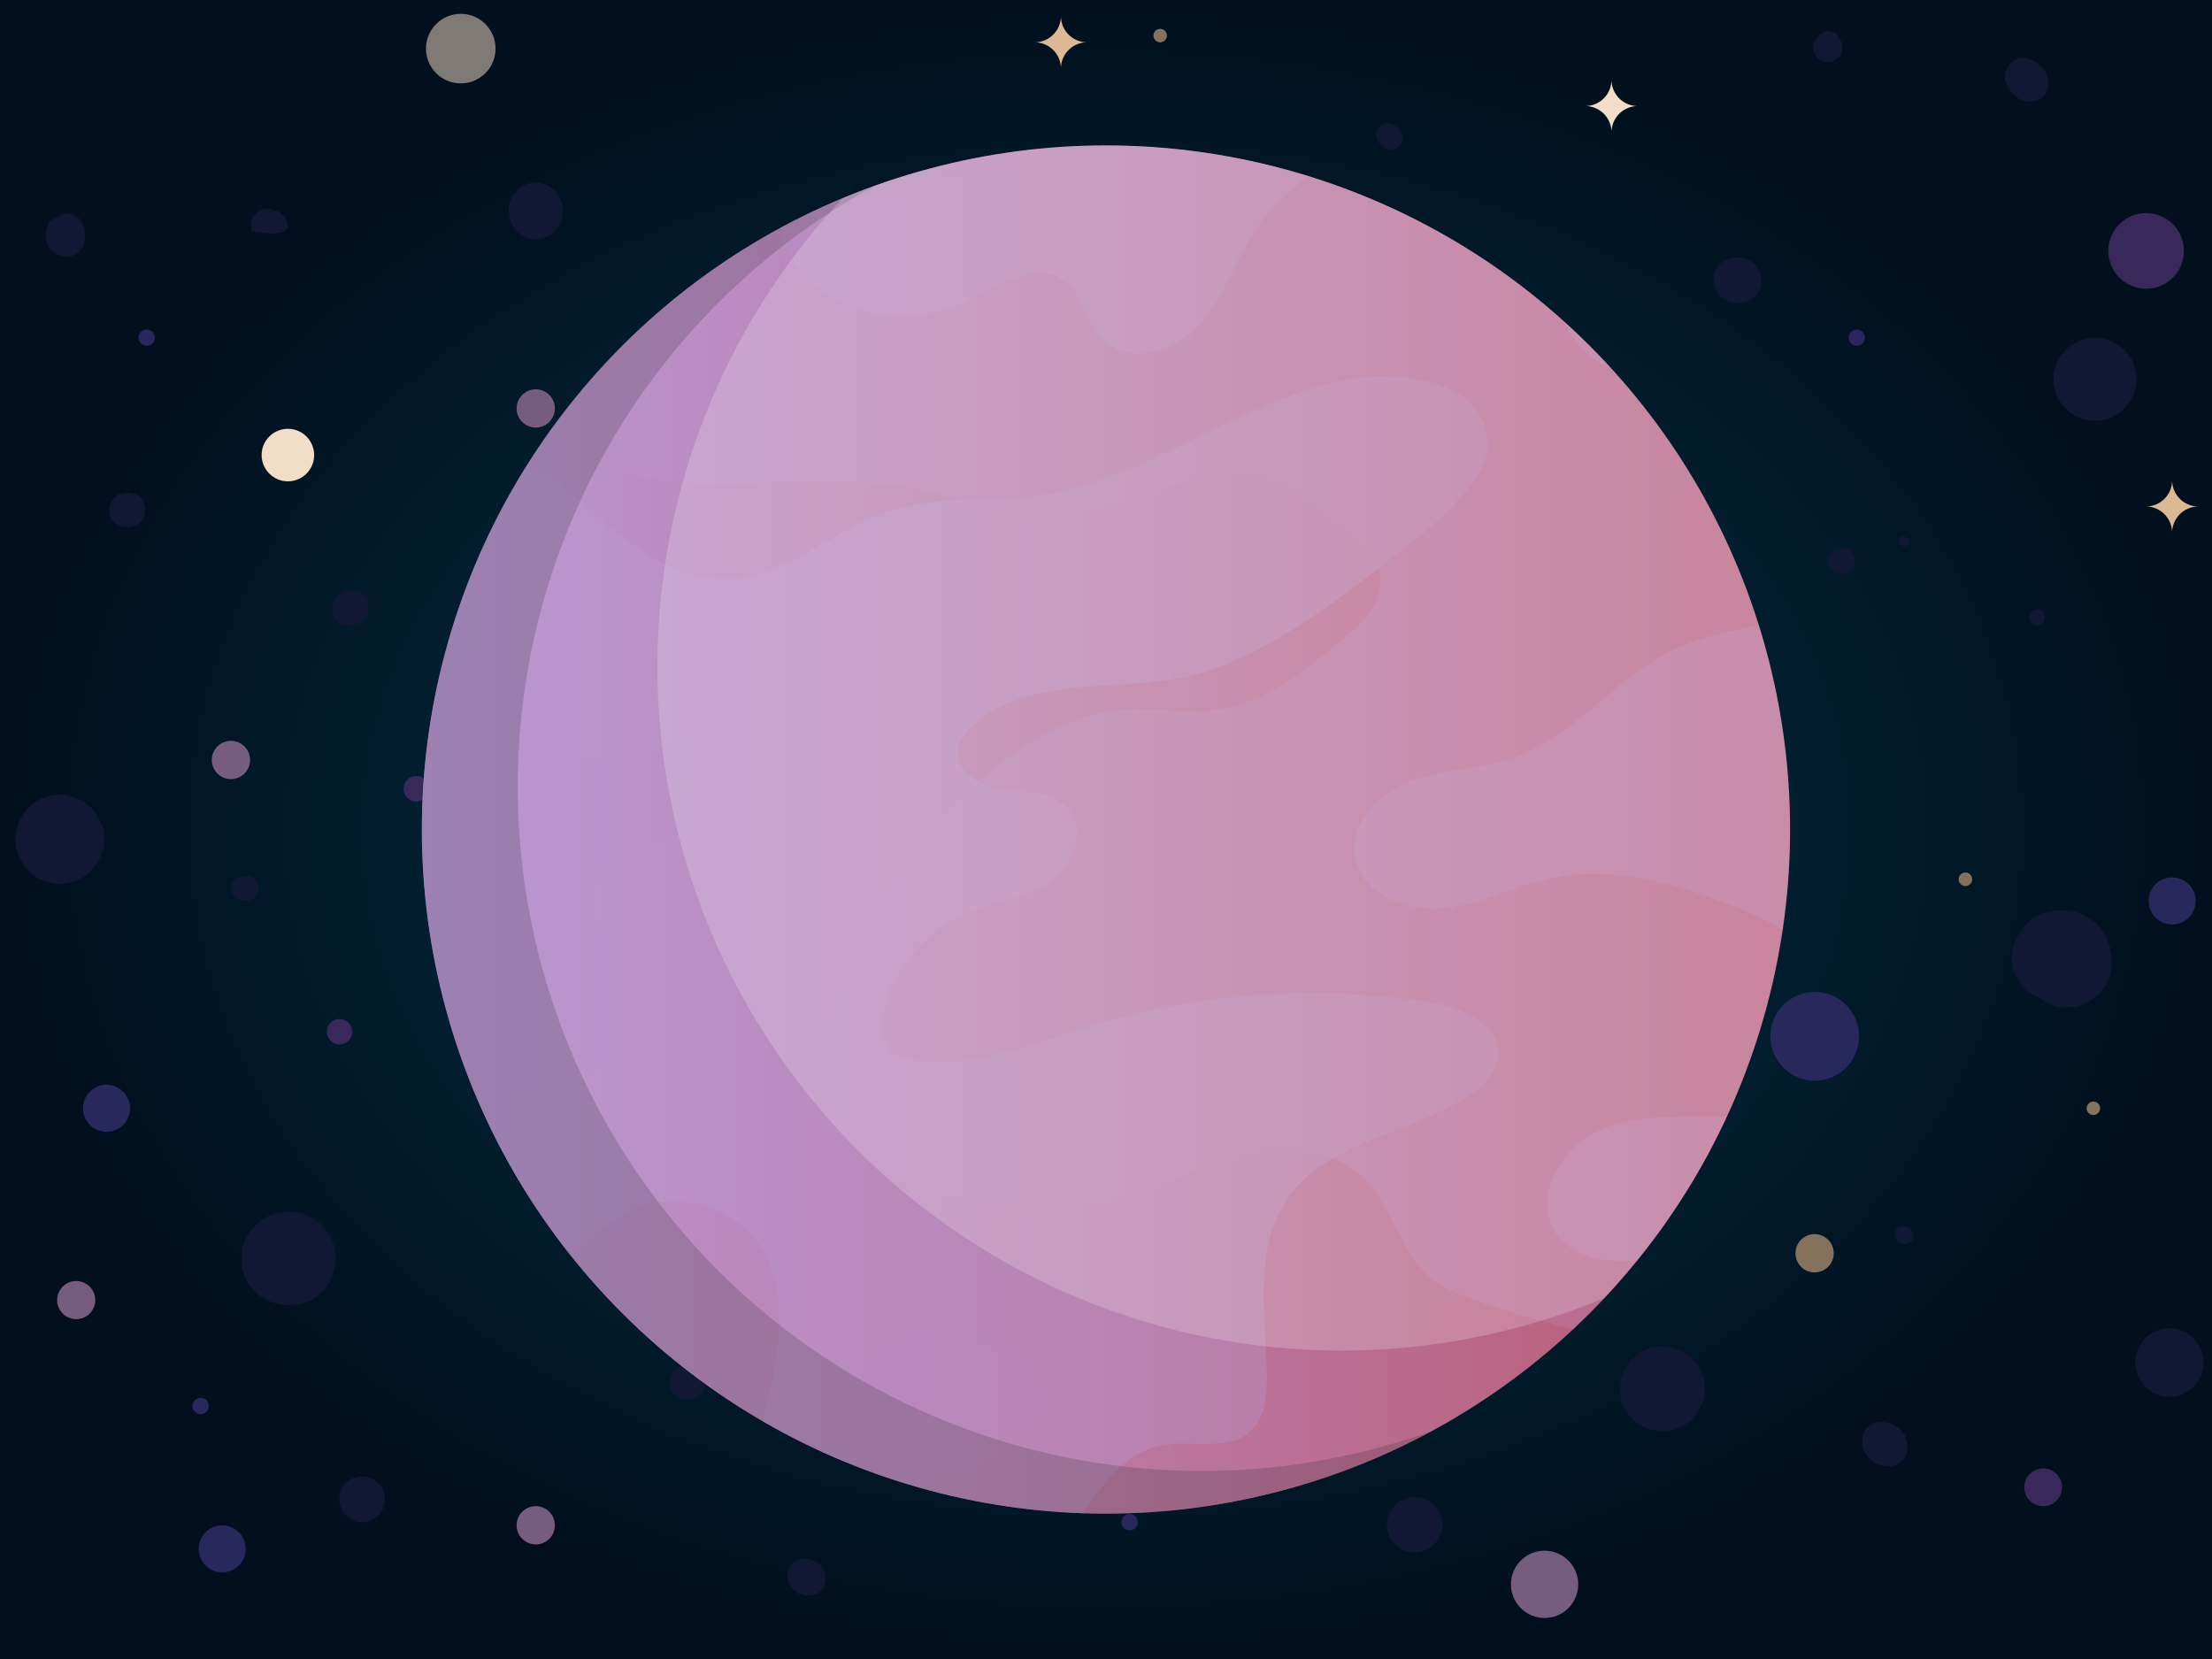 <svg xmlns="http://www.w3.org/2000/svg" xmlns:xlink="http://www.w3.org/1999/xlink" viewBox="0 0 400 300"><rect x="0" y="0" width="400" height="300" fill="#808080" stroke="none"/><defs><style>.b49871b2-bea8-4b69-99b8-00ee485970a1{fill:none;}.afc2820c-282f-4bcc-82df-38b21ef45d5d{isolation:isolate;}.b95f1df9-dc00-402c-8906-686d024bb3ba{fill:url(#b6cbbf5c-d9bf-4079-9941-05c46343e509);}.fad25fe0-9880-4833-8bbf-ba6e73a92fba{fill:#29285c;}.e6469aa8-210a-47b7-8a8e-aad62d2d3979{fill:#39285a;}.a930f205-2e9c-4b32-a0e9-b277ec3130d5{fill:#111833;}.a11a3a5c-d768-4d40-a9d4-b1d3c335fba2{fill:#84725c;}.fe5d54ef-00cd-44a8-86b8-e5ca0821c2b2{fill:#765c7e;}.bf777e73-b35e-4d99-9b26-788f0ca9064e{fill:#f2dec7;}.f05a4a30-de80-4878-ae42-e1998a48df5c{fill:#dcb993;}.ae5c0ceb-42d5-479a-836d-01879f2cbccf{opacity:0.51;}.b78a6bcf-084b-4a59-a593-7050df9c0946{fill:#fae1c8;}.a137deb5-8d67-4dfe-8b1a-45a5d538df95{clip-path:url(#a0e9790a-82e9-4c5c-8a04-41e8e41931e0);}.b29bec5d-0450-4da7-8c3a-d3b713d8e342{fill:url(#bb8454a4-b941-43da-9332-9f3b9203a0e4);}.f6a2c2e3-37c2-4717-8994-2c1842d3dd57{opacity:0.4;}.a0d6a948-f4b9-4d93-8d14-aca60ccb8c69,.abf119c5-89ad-48ca-9f8d-3ef366e048c4,.b76fa413-3758-4361-b379-687b8e33073a,.e74535f1-8e42-4086-8fec-2435fbfc9b6c,.f6a2c2e3-37c2-4717-8994-2c1842d3dd57{mix-blend-mode:multiply;}.abf119c5-89ad-48ca-9f8d-3ef366e048c4,.b76fa413-3758-4361-b379-687b8e33073a,.e74535f1-8e42-4086-8fec-2435fbfc9b6c{fill:#ba98d3;}.e74535f1-8e42-4086-8fec-2435fbfc9b6c{opacity:0.5;}.abf119c5-89ad-48ca-9f8d-3ef366e048c4{opacity:0.8;}.b76fa413-3758-4361-b379-687b8e33073a{opacity:0.3;}.a0d6a948-f4b9-4d93-8d14-aca60ccb8c69,.e5da476c-0f05-4fbf-ae25-b9f744188501{opacity:0.2;}.bb3a5350-50c6-415b-9a63-7f2e70d46bba{fill:#222226;}.e5da476c-0f05-4fbf-ae25-b9f744188501{mix-blend-mode:overlay;}.bff1eecc-1d71-480b-ab85-259d5411892b{fill:#fff;}</style><radialGradient id="b6cbbf5c-d9bf-4079-9941-05c46343e509" cx="200" cy="150" r="250" gradientTransform="translate(40 60) scale(0.8 0.6)" gradientUnits="userSpaceOnUse"><stop offset="0" stop-color="#03384a"/><stop offset="1" stop-color="#010f1e"/></radialGradient><clipPath id="a0e9790a-82e9-4c5c-8a04-41e8e41931e0"><circle class="b49871b2-bea8-4b69-99b8-00ee485970a1" cx="200" cy="150" r="123.71" transform="translate(-47.49 185.36) rotate(-45)"/></clipPath><linearGradient id="bb8454a4-b941-43da-9332-9f3b9203a0e4" x1="76.29" y1="150" x2="323.71" y2="150" gradientTransform="translate(164.64 -97.49) rotate(45)" gradientUnits="userSpaceOnUse"><stop offset="0" stop-color="#ba98d3"/><stop offset="1" stop-color="#ba5970"/></linearGradient></defs><g class="afc2820c-282f-4bcc-82df-38b21ef45d5d"><g id="edc7eb48-737d-480a-9d84-9f83d4c9b417" data-name="OBJECTS"><rect class="b95f1df9-dc00-402c-8906-686d024bb3ba" width="400" height="300"/><path class="fad25fe0-9880-4833-8bbf-ba6e73a92fba" d="M235.76,34.6a1.47,1.47,0,1,1,1.46-1.46A1.46,1.46,0,0,1,235.76,34.6Z"/><path class="fad25fe0-9880-4833-8bbf-ba6e73a92fba" d="M26.48,62.53A1.47,1.47,0,1,1,28,61.06,1.46,1.46,0,0,1,26.48,62.53Z"/><path class="fad25fe0-9880-4833-8bbf-ba6e73a92fba" d="M335.77,62.53a1.47,1.47,0,1,1,1.47-1.47A1.46,1.46,0,0,1,335.77,62.53Z"/><path class="fad25fe0-9880-4833-8bbf-ba6e73a92fba" d="M204.27,276.73a1.47,1.47,0,1,1,1.46-1.46A1.46,1.46,0,0,1,204.27,276.73Z"/><path class="fad25fe0-9880-4833-8bbf-ba6e73a92fba" d="M36.3,255.72a1.47,1.47,0,1,1,1.46-1.47A1.47,1.47,0,0,1,36.3,255.72Z"/><path class="fad25fe0-9880-4833-8bbf-ba6e73a92fba" d="M235.76,115.91a4.25,4.25,0,1,1,4.24-4.25A4.25,4.25,0,0,1,235.76,115.91Z"/><path class="fad25fe0-9880-4833-8bbf-ba6e73a92fba" d="M40.19,284.34a4.25,4.25,0,1,1,4.24-4.25A4.24,4.24,0,0,1,40.19,284.34Z"/><path class="fad25fe0-9880-4833-8bbf-ba6e73a92fba" d="M392.79,167.17a4.25,4.25,0,1,1,4.25-4.25A4.24,4.24,0,0,1,392.79,167.17Z"/><circle class="fad25fe0-9880-4833-8bbf-ba6e73a92fba" cx="123.77" cy="118.31" r="4.24"/><path class="fad25fe0-9880-4833-8bbf-ba6e73a92fba" d="M19.26,204.66a4.25,4.25,0,1,1,4.25-4.25A4.24,4.24,0,0,1,19.26,204.66Z"/><circle class="fad25fe0-9880-4833-8bbf-ba6e73a92fba" cx="328.15" cy="187.39" r="8.02" transform="translate(70.11 463.46) rotate(-76.66)"/><circle class="fad25fe0-9880-4833-8bbf-ba6e73a92fba" cx="221.27" cy="159.48" r="6.84" transform="translate(28.41 352.34) rotate(-80.78)"/><circle class="e6469aa8-210a-47b7-8a8e-aad62d2d3979" cx="210.97" cy="263.55" r="6.84" transform="translate(-124.57 226.37) rotate(-45)"/><path class="e6469aa8-210a-47b7-8a8e-aad62d2d3979" d="M369.47,272.37a3.42,3.42,0,1,1,3.42-3.42A3.42,3.42,0,0,1,369.47,272.37Z"/><circle class="e6469aa8-210a-47b7-8a8e-aad62d2d3979" cx="388.1" cy="45.37" r="6.84" transform="translate(337.17 432.78) rotate(-89.18)"/><circle class="e6469aa8-210a-47b7-8a8e-aad62d2d3979" cx="264.67" cy="224.96" r="2.3"/><path class="e6469aa8-210a-47b7-8a8e-aad62d2d3979" d="M75.28,144.94a2.3,2.3,0,1,1,2.3-2.3A2.3,2.3,0,0,1,75.28,144.94Z"/><circle class="e6469aa8-210a-47b7-8a8e-aad62d2d3979" cx="61.4" cy="186.56" r="2.3"/><path class="a930f205-2e9c-4b32-a0e9-b277ec3130d5" d="M369.39,17.55a3.28,3.28,0,0,0,1-2.2A4.52,4.52,0,0,0,368,11.18a3.56,3.56,0,0,0-2.5-.69,3.42,3.42,0,0,0-2.3,5.38,6.32,6.32,0,0,0,.93,1.2,8,8,0,0,0,.93.79,3.89,3.89,0,0,0,2.1.53A3.35,3.35,0,0,0,369.39,17.55Z"/><path class="a930f205-2e9c-4b32-a0e9-b277ec3130d5" d="M330.8,11.22a2.73,2.73,0,0,0,1.56-.75,1.94,1.94,0,0,0,.6-.81,2.69,2.69,0,0,0,.21-1.34A3.83,3.83,0,0,0,332,6.13l-.49-.31a2.36,2.36,0,0,0-1.77-.06,2.54,2.54,0,0,0-1.26,1.18,2.82,2.82,0,0,0-.57,1.9A2.7,2.7,0,0,0,330.8,11.22Z"/><path class="a930f205-2e9c-4b32-a0e9-b277ec3130d5" d="M318.47,50.78c0-5.48-8.52-5.71-8.52-.21S318.47,56.27,318.47,50.78Z"/><path class="a930f205-2e9c-4b32-a0e9-b277ec3130d5" d="M369.77,111.64a1.44,1.44,0,0,0-2.88,0A1.44,1.44,0,0,0,369.77,111.64Z"/><path class="a930f205-2e9c-4b32-a0e9-b277ec3130d5" d="M249.36,25.73Z"/><path class="a930f205-2e9c-4b32-a0e9-b277ec3130d5" d="M249.44,25.82h0l-.08-.09Z"/><path class="a930f205-2e9c-4b32-a0e9-b277ec3130d5" d="M253.08,26.41a2.22,2.22,0,0,0-.07-3.09l-.93-.75a2.05,2.05,0,0,0-1.62-.25,2.2,2.2,0,0,0-1.12.72,2.14,2.14,0,0,0,.1,2.78l.16.2c.14.15.27.31.4.46A2.19,2.19,0,0,0,253.08,26.41Z"/><path class="a930f205-2e9c-4b32-a0e9-b277ec3130d5" d="M346,223.46c0-2.15-3.35-2.42-3.35-.25S346,225.62,346,223.46Z"/><path class="a930f205-2e9c-4b32-a0e9-b277ec3130d5" d="M345.18,98c0-1.15-1.8-1.39-1.8-.22S345.18,99.19,345.18,98Z"/><path class="a930f205-2e9c-4b32-a0e9-b277ec3130d5" d="M210.22,144a6.65,6.65,0,0,0,4.4-2.49l.87-1.46a6.55,6.55,0,0,0,.48-3.42,5,5,0,0,0-.87-2.45,5,5,0,0,0-1.62-1.95,5,5,0,0,0-2.28-1.1,5.09,5.09,0,0,0-2.6-.25,6.71,6.71,0,0,0-4.4,2.5l-.86,1.45a6.58,6.58,0,0,0-.49,3.42,5,5,0,0,0,.88,2.46,6,6,0,0,0,3.9,3A4.94,4.94,0,0,0,210.22,144Z"/><path class="a930f205-2e9c-4b32-a0e9-b277ec3130d5" d="M251.49,196.91a6.69,6.69,0,0,0,4.4-2.49l.87-1.46a6.58,6.58,0,0,0,.48-3.42,6.78,6.78,0,0,0-7.37-5.75,6.7,6.7,0,0,0-4.4,2.49l-.86,1.46a6.55,6.55,0,0,0-.49,3.42,5,5,0,0,0,.88,2.46,4.89,4.89,0,0,0,1.62,1.94,7.26,7.26,0,0,0,4.87,1.35Z"/><path class="a930f205-2e9c-4b32-a0e9-b277ec3130d5" d="M245.9,88.61c0-1.63-2.53-1.92-2.53-.28S245.9,90.25,245.9,88.61Z"/><path class="a930f205-2e9c-4b32-a0e9-b277ec3130d5" d="M259.33,279.27a5.14,5.14,0,0,0,1.47-3.47,5.2,5.2,0,0,0-1.46-3.6,5.14,5.14,0,0,0-3.47-1.47,5.07,5.07,0,0,0-3.6,1.46,5,5,0,0,0,0,7.07,5,5,0,0,0,7.07,0Z"/><path class="a930f205-2e9c-4b32-a0e9-b277ec3130d5" d="M374.71,182.05a6.22,6.22,0,0,0,3-.91,8.3,8.3,0,0,0,3.91-4.93c.1-.72.21-1.45.31-2.18a7.84,7.84,0,0,0-.33-2.32c.05.07.05,0,0-.25a3.58,3.58,0,0,0-.18-.64,16.8,16.8,0,0,0-1.08-2.25,7.92,7.92,0,0,0-1.64-1.9l-1.82-1.17a8.78,8.78,0,0,0-3.62-.82,8,8,0,0,0-7.34,3.07l-.66.93c-.33.61-.66,1.22-1,1.83l-.45,2,.06,2A5.73,5.73,0,0,0,365,177.2a3.8,3.8,0,0,0,1.27,1.57,3.89,3.89,0,0,0,1.66,1.2,3.66,3.66,0,0,0,.89.48,6.13,6.13,0,0,0,2.68,1.41A6.23,6.23,0,0,0,374.71,182.05Z"/><path class="a930f205-2e9c-4b32-a0e9-b277ec3130d5" d="M310.75,199.22c0-3.29-5.1-3.15-5.1.13S310.75,202.49,310.75,199.22Z"/><path class="a930f205-2e9c-4b32-a0e9-b277ec3130d5" d="M251.26,197.65a4.58,4.58,0,0,0,1.52-1.21,3.86,3.86,0,0,0,.72-2.68,3.39,3.39,0,0,0,.28-.71,3.7,3.7,0,0,0,.13-1.38,2.47,2.47,0,0,0-.11-1.86l-.38.11c0-.08-.06-.17-.1-.26V190l-8.05,2.28a4.7,4.7,0,0,0,.32,2.4,5.1,5.1,0,0,0,1.18,1.92,4.26,4.26,0,0,0,2.1,1.29A3.55,3.55,0,0,0,251.26,197.65Z"/><path class="a930f205-2e9c-4b32-a0e9-b277ec3130d5" d="M217.19,95.43a4.44,4.44,0,0,0,1.51-1.21,3.87,3.87,0,0,0,.73-2.68,3.75,3.75,0,0,0,.28-.71,3.7,3.7,0,0,0,.13-1.38,2.47,2.47,0,0,0-.11-1.86l-.38.11c0-.08-.07-.17-.1-.26l0,.29-8,2.28a4.6,4.6,0,0,0,.32,2.4,4.86,4.86,0,0,0,1.18,1.92,4.28,4.28,0,0,0,2.09,1.29A3.57,3.57,0,0,0,217.19,95.43Z"/><path class="a930f205-2e9c-4b32-a0e9-b277ec3130d5" d="M317.45,126.37c0-6-9.26-6.18-9.26-.21S317.45,132.34,317.45,126.37Z"/><path class="a930f205-2e9c-4b32-a0e9-b277ec3130d5" d="M335.4,101.38a2.16,2.16,0,0,0-.66-1.64,2.13,2.13,0,0,0-1.91-.68l-1.51.74a1.85,1.85,0,0,0-.85,1.36,1.69,1.69,0,0,0,.51,1.49,2,2,0,0,0,1.34.9l.45.1A2.31,2.31,0,0,0,335.4,101.38Z"/><path class="a930f205-2e9c-4b32-a0e9-b277ec3130d5" d="M320.93,176.5c0-5.31-8.28-6.18-8.28-.82S320.93,181.86,320.93,176.5Z"/><path class="a930f205-2e9c-4b32-a0e9-b277ec3130d5" d="M149.29,285.47c0-4.41-6.89-5-6.89-.58S149.29,289.94,149.29,285.47Z"/><path class="a930f205-2e9c-4b32-a0e9-b277ec3130d5" d="M158.54,195.66c0-4.42-6.88-5-6.88-.59S158.54,200.12,158.54,195.66Z"/><path class="a930f205-2e9c-4b32-a0e9-b277ec3130d5" d="M160.4,89.07a8.34,8.34,0,0,0,2.69-3.33,8.55,8.55,0,0,0,.67-4.41c-.69-3.39-2.33-5.62-4.91-6.66a9.34,9.34,0,0,0-3.72-.76,6,6,0,0,0-3.09.42,6.14,6.14,0,0,0-2.74,1.43l-1.43,1.54a6.22,6.22,0,0,0-1.24,3,4,4,0,0,0-.18,2.12,6.21,6.21,0,0,0,.69,3,8.77,8.77,0,0,0,4.58,4.19L152,90A8.34,8.34,0,0,0,160.4,89.07Z"/><path class="a930f205-2e9c-4b32-a0e9-b277ec3130d5" d="M128.94,147.54a9,9,0,0,0,1.64,0,8.66,8.66,0,0,0,7.44-4.95c.21-.72.42-1.44.62-2.16a8.28,8.28,0,0,0-.51-4.35l-1-1.88a9.24,9.24,0,0,0-1.33-1.39c.07,0,0,0-.17-.15l0,0h0a8.12,8.12,0,0,0-1.54-1l-.34-.18a4.37,4.37,0,0,0-2.32-.67,8.81,8.81,0,0,0-4.66.59,6.27,6.27,0,0,0-2.61,1.86,6.39,6.39,0,0,0-1.86,2.65,6.46,6.46,0,0,0-.56,3.32,6.28,6.28,0,0,0,.6,3.23,8.52,8.52,0,0,0,4.51,4.46l.85.23a7.13,7.13,0,0,0,1.1.29Z"/><path class="a930f205-2e9c-4b32-a0e9-b277ec3130d5" d="M51,235.94a8.2,8.2,0,0,0,1.64,0,6.18,6.18,0,0,0,2.89-.54,6.33,6.33,0,0,0,2.65-1.8A6.35,6.35,0,0,0,60,231c.21-.72.41-1.44.62-2.16a8.32,8.32,0,0,0-.51-4.36l-1-1.87a8.86,8.86,0,0,0-1.33-1.4c.06,0,0,0-.17-.15l0,0h0a8.61,8.61,0,0,0-1.54-.95l-.35-.19a4.28,4.28,0,0,0-2.31-.67,8.81,8.81,0,0,0-4.66.6,6.43,6.43,0,0,0-2.62,1.85,7.56,7.56,0,0,0-2.41,6,6.26,6.26,0,0,0,.6,3.23,8.48,8.48,0,0,0,4.51,4.46l.85.23a6.15,6.15,0,0,0,1.1.29Z"/><path class="a930f205-2e9c-4b32-a0e9-b277ec3130d5" d="M212.42,52.35A5.19,5.19,0,0,0,216,50.5l.7-1.13a5.16,5.16,0,0,0,.45-2.57,4,4,0,0,0-.6-1.91,4,4,0,0,0-1.26-1.62A5.13,5.13,0,0,0,208,44l-.7,1.12a5.18,5.18,0,0,0-.45,2.57,3.85,3.85,0,0,0,.61,1.91,3.75,3.75,0,0,0,1.25,1.62A5.2,5.2,0,0,0,212.42,52.35Z"/><path class="a930f205-2e9c-4b32-a0e9-b277ec3130d5" d="M171.28,47.67a5.2,5.2,0,0,0,3.53-1.86c.24-.37.47-.75.71-1.13a5,5,0,0,0,.44-2.56,3.81,3.81,0,0,0-.6-1.92,3.86,3.86,0,0,0-1.25-1.62,5.13,5.13,0,0,0-7.23.71l-.7,1.13a5.12,5.12,0,0,0-.45,2.56,3.81,3.81,0,0,0,.6,1.92,4,4,0,0,0,1.26,1.62A5.25,5.25,0,0,0,171.28,47.67Z"/><path class="a930f205-2e9c-4b32-a0e9-b277ec3130d5" d="M100.26,41.86a3.52,3.52,0,0,0,1.06-1.51,4.71,4.71,0,0,0,.35-2.43c.07.69.1.83.11.41a5,5,0,0,0-1.21-3.62,4.91,4.91,0,0,0-6.93-.44l-.84,1A4.88,4.88,0,0,0,92,37.59a7.8,7.8,0,0,0,.44,2.7c.21.37.42.75.64,1.12a4.63,4.63,0,0,0,3.76,1.85A4.58,4.58,0,0,0,100.26,41.86Z"/><path class="a930f205-2e9c-4b32-a0e9-b277ec3130d5" d="M26.25,92.18c0-4.18-6.48-4.07-6.48.1S26.25,96.36,26.25,92.18Z"/><path class="a930f205-2e9c-4b32-a0e9-b277ec3130d5" d="M66.67,109.78c0-4.24-6.57-3.9-6.57.33S66.67,114,66.67,109.78Z"/><path class="a930f205-2e9c-4b32-a0e9-b277ec3130d5" d="M220.75,223a5.28,5.28,0,0,0,4.58-3.67,11.67,11.67,0,0,0,.36-1.32,6.57,6.57,0,0,0-.06-2.46,7.47,7.47,0,0,0-3.78-4.94,7.94,7.94,0,0,0-7,.46,7,7,0,0,0-2.92,7.71c.54,2.42,2.56,4.89,5.1,5.31A4.08,4.08,0,0,0,220.75,223Z"/><path class="a930f205-2e9c-4b32-a0e9-b277ec3130d5" d="M392.77,252.55a6.32,6.32,0,0,0,4.17-2.09c.29-.45.59-.89.89-1.34a6.18,6.18,0,0,0,.62-3.22,4.55,4.55,0,0,0-.69-2.28,4.64,4.64,0,0,0-1.4-1.89,4.51,4.51,0,0,0-2.12-1.15,4.61,4.61,0,0,0-2.44-.36,6.23,6.23,0,0,0-4.16,2.09c-.3.44-.6.88-.89,1.33a6.19,6.19,0,0,0-.63,3.22,6.92,6.92,0,0,0,2.09,4.17,4.66,4.66,0,0,0,2.12,1.16A4.83,4.83,0,0,0,392.77,252.55Z"/><path class="a930f205-2e9c-4b32-a0e9-b277ec3130d5" d="M344.94,261.63c0-5.24-8.2-6.31-8.2-1S344.94,266.94,344.94,261.63Z"/><path class="a930f205-2e9c-4b32-a0e9-b277ec3130d5" d="M384.08,73.92a7.5,7.5,0,0,0,.1-10.61,8.4,8.4,0,0,0-5.28-2.25,7.59,7.59,0,0,0-5.33,2.15,7.5,7.5,0,0,0-.1,10.61A5.6,5.6,0,0,0,376,75.43a5.49,5.49,0,0,0,2.79.64A7.51,7.51,0,0,0,384.08,73.92Z"/><path class="a930f205-2e9c-4b32-a0e9-b277ec3130d5" d="M127.63,249.88c0-4.2-6.51-4-6.51.16S127.63,254.07,127.63,249.88Z"/><path class="a930f205-2e9c-4b32-a0e9-b277ec3130d5" d="M12.54,46.36a3.53,3.53,0,0,0,2.22-1.48,3.39,3.39,0,0,0,.53-2.58,3.39,3.39,0,0,0-.13-1.24,3.31,3.31,0,0,0-1.55-2A2.92,2.92,0,0,0,11,38.88l-.71.4a3,3,0,0,0-1,1.24c.56-1.17.58-1.43.06-.77a2.68,2.68,0,0,0-.75,1.17A8,8,0,0,0,8.36,42a4.11,4.11,0,0,0,.07,1.6,3.7,3.7,0,0,0,1.49,2.22A3.56,3.56,0,0,0,12.54,46.36Z"/><path class="a930f205-2e9c-4b32-a0e9-b277ec3130d5" d="M51.74,39.85A2.48,2.48,0,0,0,51,38.79,3.42,3.42,0,0,0,49.55,38h0a3,3,0,0,0-4,3.82Q53.51,43.16,51.74,39.85Z"/><path class="a930f205-2e9c-4b32-a0e9-b277ec3130d5" d="M11.72,159.74A8.08,8.08,0,0,0,17,156.86L18.16,155a8,8,0,0,0,.64-4.15,6,6,0,0,0-1-2.89,6.08,6.08,0,0,0-1.91-2.42,6.09,6.09,0,0,0-2.87-1.43,6,6,0,0,0-3.11-.34,8.08,8.08,0,0,0-5.31,2.88L3.5,148.51a8,8,0,0,0-.64,4.15,6.11,6.11,0,0,0,1,2.89A6.08,6.08,0,0,0,5.74,158a6,6,0,0,0,2.87,1.43A6,6,0,0,0,11.72,159.74Z"/><path class="a930f205-2e9c-4b32-a0e9-b277ec3130d5" d="M45.82,162.47a2.28,2.28,0,0,0,.91-1.46,2.24,2.24,0,0,0-.4-1.72c-.13-.15-.26-.29-.4-.43a2.28,2.28,0,0,0-1.06-.48l-2,.41a2.06,2.06,0,0,0,.23,3.77c.32.11.65.22,1,.31A2.24,2.24,0,0,0,45.82,162.47Z"/><path class="a930f205-2e9c-4b32-a0e9-b277ec3130d5" d="M104.16,217.43l1.14-.23.62-.31a2,2,0,0,0,.69-.73,2.55,2.55,0,0,0,.43-1.59,2.65,2.65,0,0,0-2.09-2.38l-.89-.15a2.72,2.72,0,1,0,.1,5.39Z"/><path class="a930f205-2e9c-4b32-a0e9-b277ec3130d5" d="M95.49,181.55a2.29,2.29,0,0,0,1.21-.76A4.23,4.23,0,0,0,97.88,178a4,4,0,0,0-1.12-2.75,4.08,4.08,0,0,0-4.46-.79l-.3.13-.13.09-.12.08a5.19,5.19,0,0,0-.46.36l-.09.07h0a.81.81,0,0,0-.14.12,4.67,4.67,0,0,0-1.24,3.18,4,4,0,0,0,2.84,4A2.47,2.47,0,0,0,95.49,181.55Z"/><path class="a930f205-2e9c-4b32-a0e9-b277ec3130d5" d="M68.11,274.32a4.09,4.09,0,0,0,1.49-2.82,4.47,4.47,0,0,0-.95-3.05A4.21,4.21,0,0,0,65.83,267a4.25,4.25,0,0,0-3,.94,4.1,4.1,0,0,0-1.48,2.82,4.46,4.46,0,0,0,.94,3,4.21,4.21,0,0,0,2.82,1.49A4.25,4.25,0,0,0,68.11,274.32Z"/><path class="a930f205-2e9c-4b32-a0e9-b277ec3130d5" d="M301.5,258.73a7.75,7.75,0,0,0,5.14-2.84c.35-.59.7-1.18,1.06-1.77a7.69,7.69,0,0,0,.56-3.88,8.46,8.46,0,0,0-2.84-5.13,8.5,8.5,0,0,0-5.64-1.63,7.72,7.72,0,0,0-5.14,2.85l-1.05,1.76A7.6,7.6,0,0,0,293,252a5.8,5.8,0,0,0,.94,2.78,5.88,5.88,0,0,0,1.9,2.36,5.81,5.81,0,0,0,2.73,1.32A5.74,5.74,0,0,0,301.5,258.73Z"/><path class="a930f205-2e9c-4b32-a0e9-b277ec3130d5" d="M215,99.85A7.67,7.67,0,0,0,220.13,97c.35-.59.7-1.18,1.06-1.76a7.7,7.7,0,0,0,.56-3.88,5.7,5.7,0,0,0-.94-2.78,5.88,5.88,0,0,0-1.9-2.36,5.73,5.73,0,0,0-2.72-1.32,5.79,5.79,0,0,0-2.92-.3,7.75,7.75,0,0,0-5.14,2.84l-1.06,1.77a7.65,7.65,0,0,0-.56,3.87,8.52,8.52,0,0,0,2.84,5.14,5.84,5.84,0,0,0,2.72,1.33A5.68,5.68,0,0,0,215,99.85Z"/><path class="a930f205-2e9c-4b32-a0e9-b277ec3130d5" d="M174.94,42.66a3.92,3.92,0,0,0-1.24-2.48l.05.09a2.58,2.58,0,0,0-.32-.34,4,4,0,0,0-5.69.34,4.46,4.46,0,0,0-1,3L174,45.37A3.66,3.66,0,0,0,174.94,42.66Z"/><path class="a11a3a5c-d768-4d40-a9d4-b1d3c335fba2" d="M209.91,7.65a1.22,1.22,0,1,1,0-2.43,1.22,1.22,0,0,1,0,2.43Z"/><path class="a11a3a5c-d768-4d40-a9d4-b1d3c335fba2" d="M179.86,208.2a1.22,1.22,0,0,1,0-2.43,1.22,1.22,0,1,1,0,2.43Z"/><path class="a11a3a5c-d768-4d40-a9d4-b1d3c335fba2" d="M310.75,165.85a1.22,1.22,0,1,1,1.21-1.21A1.21,1.21,0,0,1,310.75,165.85Z"/><circle class="fe5d54ef-00cd-44a8-86b8-e5ca0821c2b2" cx="197.69" cy="36.59" r="3.45"/><path class="fe5d54ef-00cd-44a8-86b8-e5ca0821c2b2" d="M41.76,140.89a3.46,3.46,0,1,1,3.46-3.46A3.46,3.46,0,0,1,41.76,140.89Z"/><path class="a11a3a5c-d768-4d40-a9d4-b1d3c335fba2" d="M279.32,90.62a6.08,6.08,0,1,1,6.07-6.08A6.08,6.08,0,0,1,279.32,90.62Z"/><path class="fe5d54ef-00cd-44a8-86b8-e5ca0821c2b2" d="M96.89,77.32a3.46,3.46,0,1,1,3.45-3.46A3.45,3.45,0,0,1,96.89,77.32Z"/><path class="a11a3a5c-d768-4d40-a9d4-b1d3c335fba2" d="M209.91,209.61a1.21,1.21,0,1,1,1.21-1.21A1.22,1.22,0,0,1,209.91,209.61Z"/><path class="a11a3a5c-d768-4d40-a9d4-b1d3c335fba2" d="M378.66,201.63a1.22,1.22,0,1,1,0-2.43,1.22,1.22,0,0,1,0,2.43Z"/><path class="a11a3a5c-d768-4d40-a9d4-b1d3c335fba2" d="M355.42,160.22a1.22,1.22,0,1,1,1.21-1.21A1.21,1.21,0,0,1,355.42,160.22Z"/><circle class="a11a3a5c-d768-4d40-a9d4-b1d3c335fba2" cx="197.69" cy="238.56" r="3.45"/><path class="a11a3a5c-d768-4d40-a9d4-b1d3c335fba2" d="M328.15,230.09a3.46,3.46,0,1,1,3.45-3.46A3.46,3.46,0,0,1,328.15,230.09Z"/><path class="fe5d54ef-00cd-44a8-86b8-e5ca0821c2b2" d="M279.32,292.58a6.08,6.08,0,1,1,6.07-6.07A6.08,6.08,0,0,1,279.32,292.58Z"/><path class="fe5d54ef-00cd-44a8-86b8-e5ca0821c2b2" d="M96.89,279.28a3.46,3.46,0,1,1,3.45-3.45A3.45,3.45,0,0,1,96.89,279.28Z"/><circle class="fe5d54ef-00cd-44a8-86b8-e5ca0821c2b2" cx="13.78" cy="235.1" r="3.45"/><circle class="fe5d54ef-00cd-44a8-86b8-e5ca0821c2b2" cx="127.88" cy="233.14" r="9.66"/><circle class="bf777e73-b35e-4d99-9b26-788f0ca9064e" cx="255.84" cy="140.57" r="6.07"/><path class="f05a4a30-de80-4878-ae42-e1998a48df5c" d="M191.85,12.4a4.75,4.75,0,0,1,4.75-4.75,4.75,4.75,0,0,1-4.75-4.76,4.76,4.76,0,0,1-4.76,4.76A4.76,4.76,0,0,1,191.85,12.4Z"/><path class="f05a4a30-de80-4878-ae42-e1998a48df5c" d="M392.79,96.35a4.76,4.76,0,0,1,4.76-4.76,4.76,4.76,0,0,1-4.76-4.75A4.75,4.75,0,0,1,388,91.59,4.75,4.75,0,0,1,392.79,96.35Z"/><path class="bf777e73-b35e-4d99-9b26-788f0ca9064e" d="M166.74,167.68a4.76,4.76,0,0,1,4.76-4.76,4.76,4.76,0,0,1-4.76-4.75,4.75,4.75,0,0,1-4.75,4.75A4.76,4.76,0,0,1,166.74,167.68Z"/><circle class="bf777e73-b35e-4d99-9b26-788f0ca9064e" cx="52.06" cy="82.29" r="4.75"/><path class="bf777e73-b35e-4d99-9b26-788f0ca9064e" d="M291.41,23.93a4.76,4.76,0,0,1,4.76-4.75,4.76,4.76,0,0,1-4.76-4.76,4.76,4.76,0,0,1-4.75,4.76A4.75,4.75,0,0,1,291.41,23.93Z"/><g class="ae5c0ceb-42d5-479a-836d-01879f2cbccf"><circle class="b78a6bcf-084b-4a59-a593-7050df9c0946" cx="83.32" cy="8.79" r="6.29" transform="translate(18.19 61.49) rotate(-45)"/></g></g><g id="e39dfeae-73ca-46b1-a7d8-ccc06772c2d4" data-name="Jupiter"><g class="a137deb5-8d67-4dfe-8b1a-45a5d538df95"><circle class="b29bec5d-0450-4da7-8c3a-d3b713d8e342" cx="200" cy="150" r="123.71" transform="translate(-47.49 185.36) rotate(-45)"/><g class="f6a2c2e3-37c2-4717-8994-2c1842d3dd57"><path class="e74535f1-8e42-4086-8fec-2435fbfc9b6c" d="M238,8.72a53.67,53.67,0,0,0-21.28,3.34c-14.77,5.46-27.79,15.25-43,19.52-10,2.82-20.52,3.13-30.5,5.94C124.75,42.74,107.87,60,110.56,79c.3,2.09.89,4.28,2.46,5.7a10,10,0,0,0,5.28,2c15.19,2.42,30.9-1.3,46,1.44,8,1.45,15.73,4.69,23.87,5.33,14,1.1,27.23-10.75,40.09-7,6.14,1.76,11.33,5.84,16.07,10.12,2.46,2.23,5,4.84,5.27,8.14.37,4.38-3.32,7.92-6.69,10.75-7,5.84-14.5,11.94-23.54,13-5.44.64-11-.64-16.42-.18-6.18.51-12,3.22-17.26,6.5a81.51,81.51,0,0,0-37.26,58.37c-.33,2.67-.5,5.47.53,8a15,15,0,0,0,4.58,5.48,54.58,54.58,0,0,0,49,10.13c7.47-2.16,14.41-5.93,22-7.76s16.35-1.35,22,4,7,15.25,14,19.32c5.91,3.43,18.42,6.51,25.38,8.49,20.55,5.83,41-1.42,54.23-17.92,4.46-5.57,7.4-12.18,10-18.8a295,295,0,0,0,14.5-47.6c1.65-7.67,2.92-16-.32-23.12-6.88-15.17-31-18.83-33.65-35.27-1.13-7,2.28-14.07,1-21-.87-4.61-3.74-8.56-6.57-12.3-5.26-6.94-11-14-19-17.57-9.38-4.17-21.14-1.67-30.08-5.63s-10.24-15.1-15.88-22.37C254.92,12.38,246.74,9.24,238,8.72Z"/><path class="abf119c5-89ad-48ca-9f8d-3ef366e048c4" d="M250.35.5c-26.56.78-51.3,8.32-77,11.43-10.37,1.26-34.7,19.92-31.59,31.78a16.16,16.16,0,0,0,6.31,8.53,26.26,26.26,0,0,0,26.36,2.55C180.24,52,187,47,192.25,50.7c3.53,2.44,4.05,7.56,7.06,10.62,4.73,4.79,13.31,2.19,17.77-2.85s6.49-11.78,10.28-17.35C236.66,27.44,254.73,23,271.23,22c5-.29,10.19-.34,14.75,1.7s8.31,6.71,7.73,11.68c-.85,7.41-10.24,11.59-11.1,19-.62,5.35,3.75,10.24,8.79,12.15s10.61,1.57,16,1.38c9.33-.33,19.08,0,27.3,4.37s14.36,14,11.88,23c-2.32,8.44-11,13.46-19.47,15.77s-17.45,2.91-25.27,6.84c-10,5-17.07,15.08-27.59,18.91C268.33,139,261.82,139,255.86,141s-11.7,7.31-10.91,13.55c.86,6.84,9.07,10.4,15.93,9.72s13.14-4.13,19.89-5.53c10.56-2.18,21.49.79,31.53,4.7,6.09,2.36,12.22,5.21,16.6,10s6.66,12.12,4,18.07c-3.23,7.17-12.05,9.89-19.9,10.29s-16.07-.62-23.33,2.39-12.73,12.38-8.26,18.85c3.39,4.9,10.39,5.49,16.29,4.67s12-2.53,17.66-.55c5,1.79,9.46,6.47,14.73,5.58,2.86-.49,5.15-2.56,7.26-4.54,12.52-11.73,25.23-23.87,32.83-39.24,10.48-21.17,10.07-45.87,9.44-69.48-.43-16-1-32.55-8.13-46.86-6.26-12.52-17-22.14-27.45-31.43-5-4.47-10.23-9-16.54-11.37-9.35-3.46-20.13-1.64-29.21-5.74C288.08,19.51,282.07,8.4,272,3.56,265.35.38,257.71.28,250.35.5Z"/><path class="abf119c5-89ad-48ca-9f8d-3ef366e048c4" d="M200.68,86.22a62.2,62.2,0,0,1-13.1,3.41c-8.89,1.21-18.15,0-26.69,2.76-6.29,2-11.72,6.06-17.63,9-27.38,13.71-35.79-19.15-59.49-20.73-8.85-.59-18.2,3.9-22.12,11.86-2.27,4.63-2.62,9.94-2.93,15.09l-.9,15c-.16,2.74-.32,5.56.57,8.16,1,3.09,3.44,5.5,5.24,8.23,6.91,10.49,4.45,24.3,2,36.64s-4.13,26.47,3.76,36.25c3.55,4.4,8.6,7.26,13.53,10,5.9,3.3,12.71,6.7,19.11,4.56,4.23-1.41,7.34-5,11.23-7.15,8.74-4.86,21.2-.88,25.51,8.14,2,4.22,2.34,9.06,2,13.73-.63,8.6-3.43,16.9-4.61,25.44s-.46,18,5,24.63c6.73,8.21,19.25,9.88,29.18,6.12s17.57-11.92,23.5-20.72c4.29-6.37,8.79-13.85,16.33-15.3,5.41-1,11.92,1.18,16-2.57,2.55-2.36,2.94-6.21,2.91-9.69-.1-11-2.53-23.13,3.67-32.25,7.2-10.59,22.29-11.66,32.95-18.75,2.5-1.66,4.92-4,5.23-6.94.6-5.82-6.6-9-12.38-9.89a137.58,137.58,0,0,0-61.42,4.34c-9.91,3-19.88,7.25-30.22,6.39-2.7-.22-5.71-1-7-3.43-.9-1.69-.68-3.75-.23-5.61a26.23,26.23,0,0,1,14.83-17.61c4.84-2.09,10.31-2.7,14.76-5.51s7.42-9.27,4.1-13.36c-2.68-3.3-7.62-3.15-11.84-3.67s-9.24-3.49-8.31-7.64a7.25,7.25,0,0,1,2.2-3.45c9.36-9.2,24.55-6.86,37.5-9,13.24-2.17,28.33-13.55,38.53-21.6C256.72,97,269,87.83,269,80.56c.13-12-16.52-13.63-24.92-12C228.74,71.38,215.27,80.83,200.68,86.22Z"/><path class="b76fa413-3758-4361-b379-687b8e33073a" d="M83.69,119.05c6.42.15,13.85,2.4,16,8.46.6,1.73.7,3.64,1.5,5.3,2.56,5.29,10.22,5,15.76,3,3-1,6.06-2.35,9.19-1.89,5.43.8,8.82,7.88,6,12.61-2.63,4.46-8.47,5.51-13.53,6.65s-10.85,3.86-11.38,9c-.66,6.38,7.18,10.39,8.94,16.56,1.36,4.78-1.37,10-5.36,12.94s-9,4.15-13.85,5.11c-3.69.73-7.5,1.37-11.19.61-17.88-3.69-2.83-22.78-5.7-32.6-1.93-6.61-10.18-9-14.19-14.63C56.53,137.14,69.3,118.71,83.69,119.05Z"/><path class="b76fa413-3758-4361-b379-687b8e33073a" d="M188.66,253.18c.71-8.62-15.82-12.58-21.62-11.94-8.28.9-13.06,8.94-11.36,16.93,1.32,6.23,8.45,10,14.77,9.22s11.76-5,15.9-9.81A8.14,8.14,0,0,0,188.66,253.18Z"/></g><g class="a0d6a948-f4b9-4d93-8d14-aca60ccb8c69"><path class="bb3a5350-50c6-415b-9a63-7f2e70d46bba" d="M217.31,266a123.73,123.73,0,0,1-59-232.46A123.73,123.73,0,1,0,259,258.74,123.55,123.55,0,0,1,217.31,266Z"/></g><g class="e5da476c-0f05-4fbf-ae25-b9f744188501"><path class="bff1eecc-1d71-480b-ab85-259d5411892b" d="M200,26.29a123.19,123.19,0,0,0-47.52,9.47,123.71,123.71,0,0,0,137.57,199A123.68,123.68,0,0,0,200,26.29Z"/></g></g></g></g></svg>